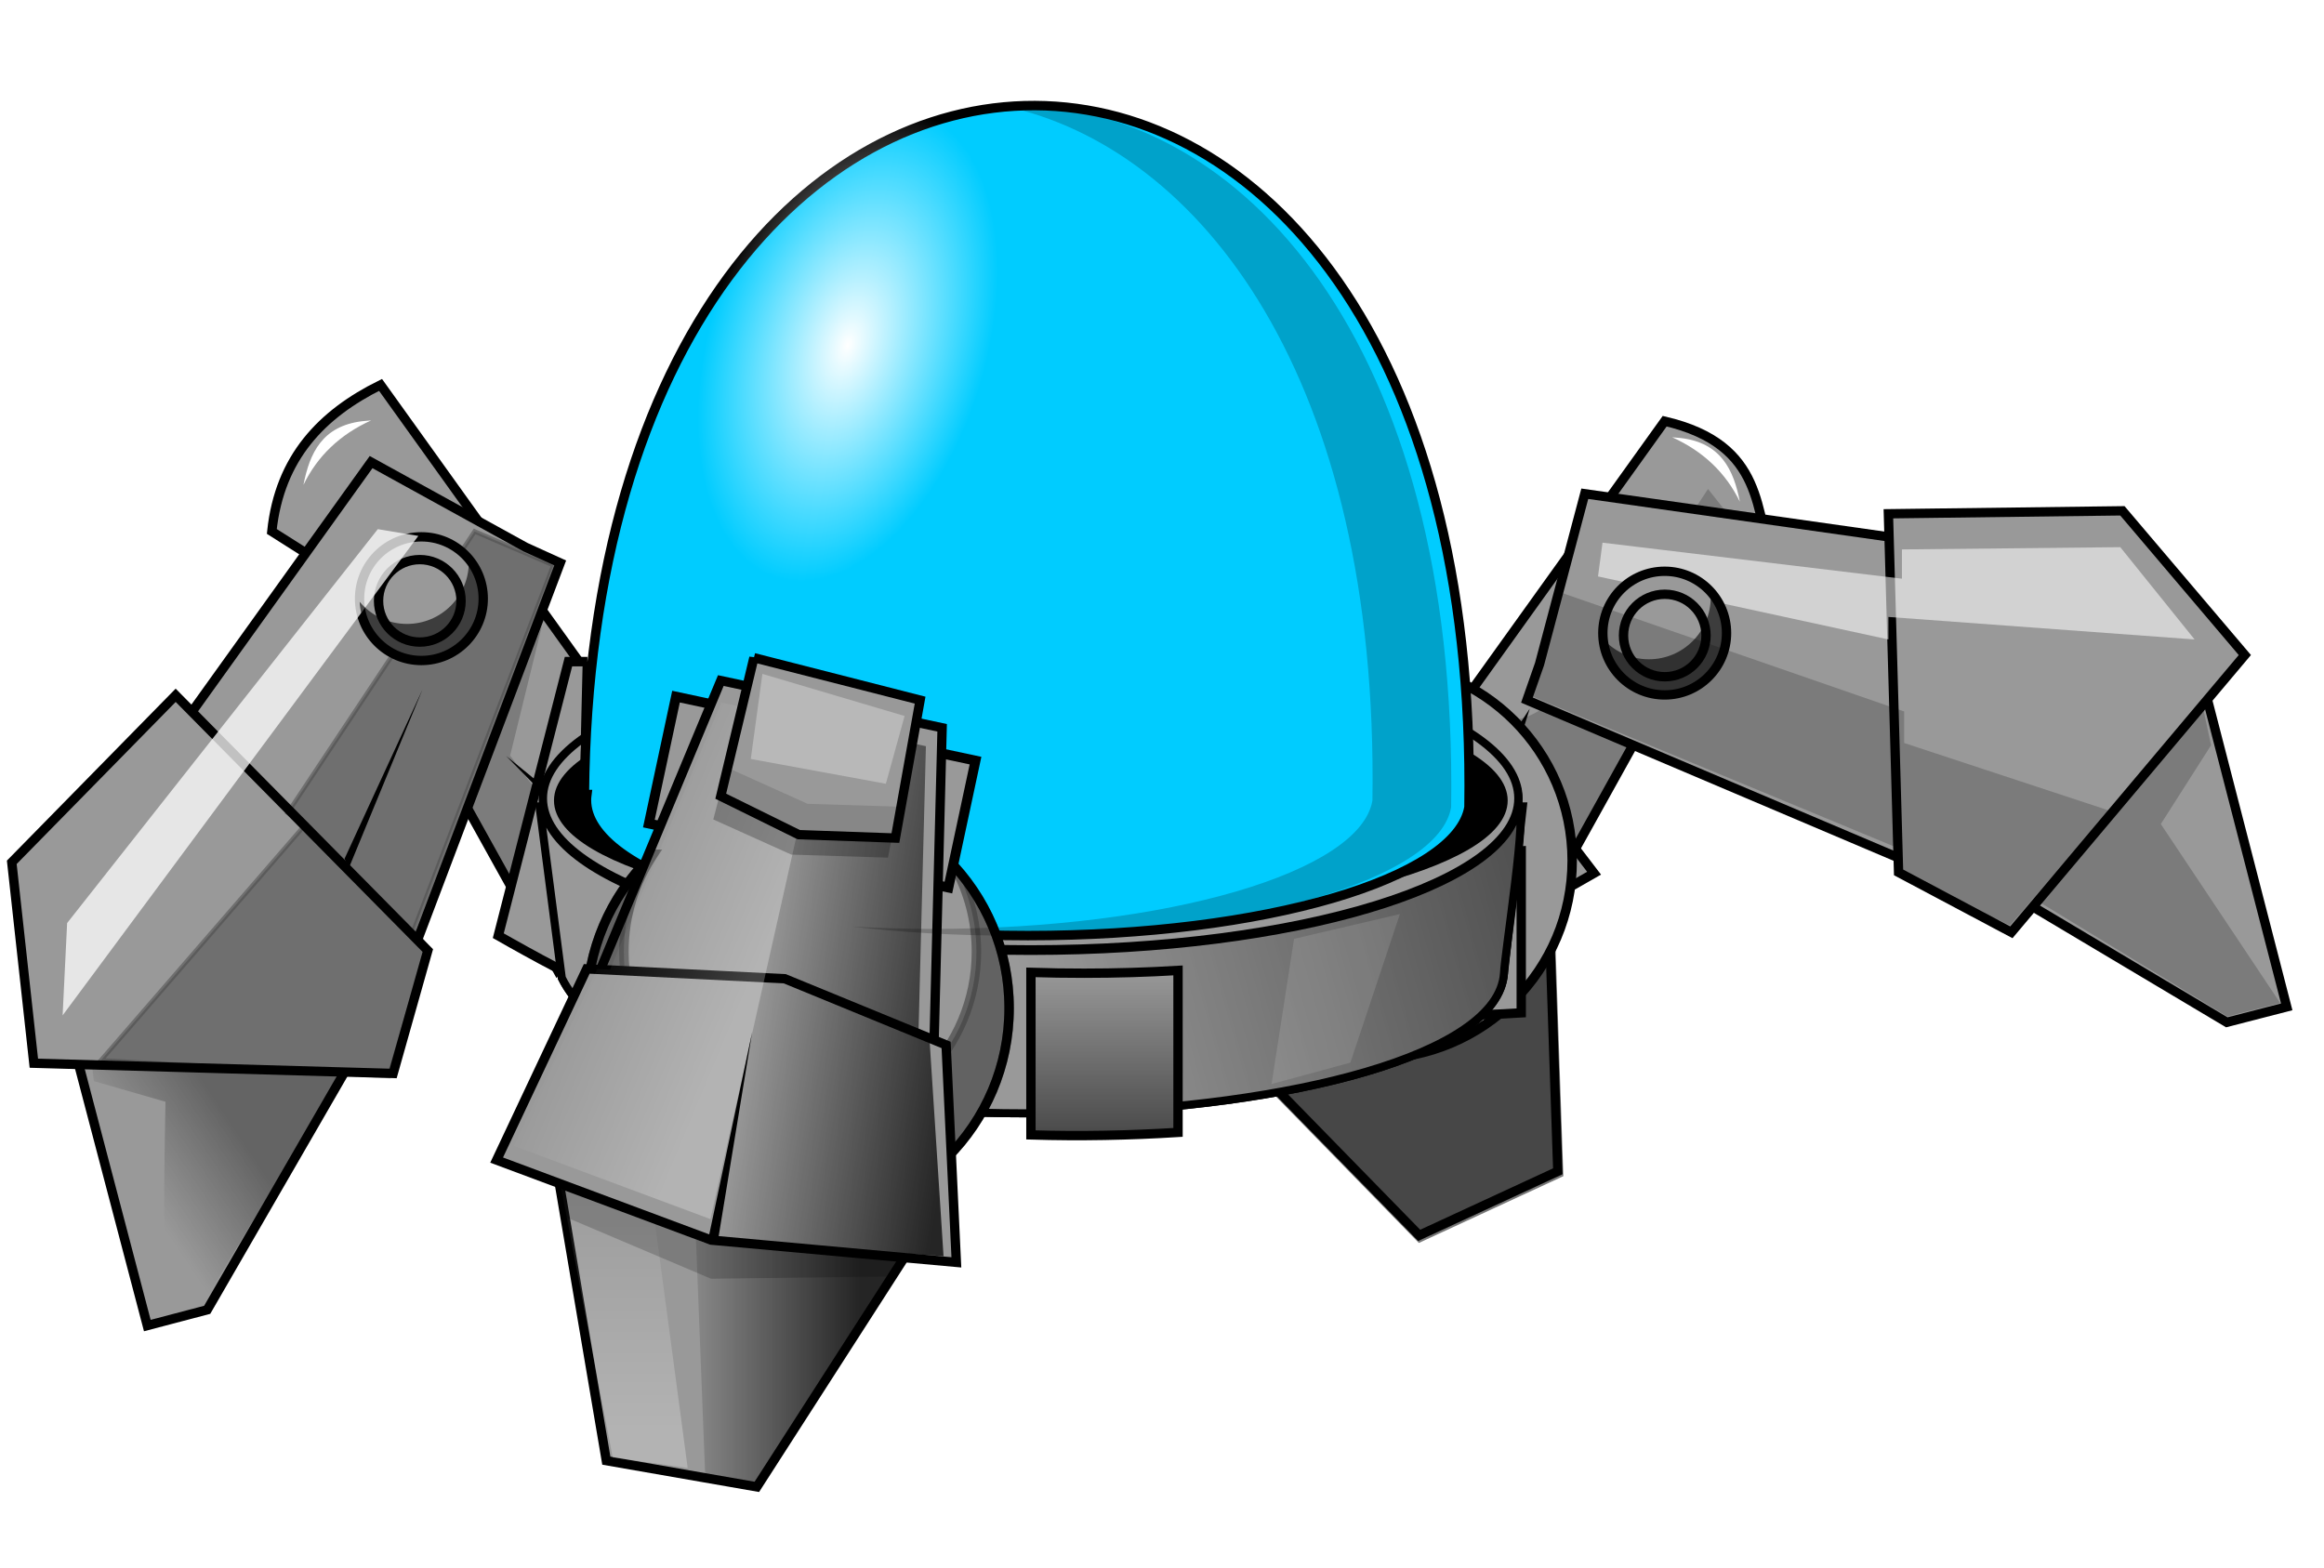 <?xml version="1.0" encoding="UTF-8" standalone="no"?>
<!-- Created with Inkscape (http://www.inkscape.org/) -->

<svg
   xmlns:dc="http://purl.org/dc/elements/1.1/"
   xmlns:cc="http://creativecommons.org/ns#"
   xmlns:rdf="http://www.w3.org/1999/02/22-rdf-syntax-ns#"
   xmlns:svg="http://www.w3.org/2000/svg"
   xmlns="http://www.w3.org/2000/svg"
   xmlns:xlink="http://www.w3.org/1999/xlink"
   xmlns:sodipodi="http://sodipodi.sourceforge.net/DTD/sodipodi-0.dtd"
   xmlns:inkscape="http://www.inkscape.org/namespaces/inkscape"
   width="521.391"
   height="351.867"
   id="svg3071"
   version="1.1"
   inkscape:version="0.48.3.1 r9886"
   sodipodi:docname="robot_2.svg">
  <defs
     id="defs3073">
    <linearGradient
       inkscape:collect="always"
       id="linearGradient4848">
      <stop
         style="stop-color:#000000;stop-opacity:1;"
         offset="0"
         id="stop4850" />
      <stop
         style="stop-color:#000000;stop-opacity:0;"
         offset="1"
         id="stop4852" />
    </linearGradient>
    <linearGradient
       inkscape:collect="always"
       id="linearGradient4696">
      <stop
         style="stop-color:#000000;stop-opacity:1;"
         offset="0"
         id="stop4698" />
      <stop
         style="stop-color:#000000;stop-opacity:0;"
         offset="1"
         id="stop4700" />
    </linearGradient>
    <linearGradient
       inkscape:collect="always"
       id="linearGradient4602">
      <stop
         style="stop-color:#000000;stop-opacity:1;"
         offset="0"
         id="stop4604" />
      <stop
         style="stop-color:#000000;stop-opacity:0;"
         offset="1"
         id="stop4606" />
    </linearGradient>
    <linearGradient
       inkscape:collect="always"
       id="linearGradient4541">
      <stop
         style="stop-color:#ffffff;stop-opacity:1;"
         offset="0"
         id="stop4543" />
      <stop
         style="stop-color:#ffffff;stop-opacity:0;"
         offset="1"
         id="stop4545" />
    </linearGradient>
    <linearGradient
       inkscape:collect="always"
       id="linearGradient4041">
      <stop
         style="stop-color:#000000;stop-opacity:1;"
         offset="0"
         id="stop4043" />
      <stop
         style="stop-color:#000000;stop-opacity:0;"
         offset="1"
         id="stop4045" />
    </linearGradient>
    <linearGradient
       inkscape:collect="always"
       id="linearGradient4033">
      <stop
         style="stop-color:#ffffff;stop-opacity:1;"
         offset="0"
         id="stop4035" />
      <stop
         style="stop-color:#ffffff;stop-opacity:0;"
         offset="1"
         id="stop4037" />
    </linearGradient>
    <inkscape:perspective
       sodipodi:type="inkscape:persp3d"
       inkscape:vp_x="0 : 526.18109 : 1"
       inkscape:vp_y="0 : 1000 : 0"
       inkscape:vp_z="744.09448 : 526.18109 : 1"
       inkscape:persp3d-origin="372.04724 : 350.78739 : 1"
       id="perspective3079" />
    <inkscape:perspective
       id="perspective3029"
       inkscape:persp3d-origin="0.5 : 0.33333333 : 1"
       inkscape:vp_z="1 : 0.5 : 1"
       inkscape:vp_y="0 : 1000 : 0"
       inkscape:vp_x="0 : 0.5 : 1"
       sodipodi:type="inkscape:persp3d" />
    <inkscape:perspective
       id="perspective3987"
       inkscape:persp3d-origin="0.5 : 0.33333333 : 1"
       inkscape:vp_z="1 : 0.5 : 1"
       inkscape:vp_y="0 : 1000 : 0"
       inkscape:vp_x="0 : 0.5 : 1"
       sodipodi:type="inkscape:persp3d" />
    <inkscape:perspective
       id="perspective4009"
       inkscape:persp3d-origin="0.5 : 0.33333333 : 1"
       inkscape:vp_z="1 : 0.5 : 1"
       inkscape:vp_y="0 : 1000 : 0"
       inkscape:vp_x="0 : 0.5 : 1"
       sodipodi:type="inkscape:persp3d" />
    <linearGradient
       inkscape:collect="always"
       xlink:href="#linearGradient4033"
       id="linearGradient4039"
       x1="298.054"
       y1="517.874"
       x2="263.9"
       y2="503.589"
       gradientUnits="userSpaceOnUse" />
    <linearGradient
       inkscape:collect="always"
       xlink:href="#linearGradient4041"
       id="linearGradient4047"
       x1="345.839"
       y1="522.669"
       x2="298.191"
       y2="515.169"
       gradientUnits="userSpaceOnUse" />
    <filter
       inkscape:collect="always"
       id="filter4069"
       x="-0.133"
       width="1.266"
       y="-0.079"
       height="1.158"
       color-interpolation-filters="sRGB">
      <feGaussianBlur
         inkscape:collect="always"
         stdDeviation="3.821"
         id="feGaussianBlur4071" />
    </filter>
    <filter
       inkscape:collect="always"
       id="filter4073"
       x="-0.356"
       width="1.711"
       y="-0.157"
       height="1.315"
       color-interpolation-filters="sRGB">
      <feGaussianBlur
         inkscape:collect="always"
         stdDeviation="7.598"
         id="feGaussianBlur4075" />
    </filter>
    <filter
       inkscape:collect="always"
       id="filter4087"
       x="-0.032"
       width="1.063"
       y="-0.114"
       height="1.227"
       color-interpolation-filters="sRGB">
      <feGaussianBlur
         inkscape:collect="always"
         stdDeviation="1.028"
         id="feGaussianBlur4089" />
    </filter>
    <inkscape:perspective
       id="perspective4099"
       inkscape:persp3d-origin="0.5 : 0.33333333 : 1"
       inkscape:vp_z="1 : 0.5 : 1"
       inkscape:vp_y="0 : 1000 : 0"
       inkscape:vp_x="0 : 0.5 : 1"
       sodipodi:type="inkscape:persp3d" />
    <inkscape:perspective
       id="perspective4126"
       inkscape:persp3d-origin="0.5 : 0.33333333 : 1"
       inkscape:vp_z="1 : 0.5 : 1"
       inkscape:vp_y="0 : 1000 : 0"
       inkscape:vp_x="0 : 0.5 : 1"
       sodipodi:type="inkscape:persp3d" />
    <linearGradient
       inkscape:collect="always"
       xlink:href="#linearGradient4041-0"
       id="linearGradient4047-6"
       x1="320.585"
       y1="601.794"
       x2="277.483"
       y2="601.794"
       gradientUnits="userSpaceOnUse" />
    <linearGradient
       inkscape:collect="always"
       id="linearGradient4041-0">
      <stop
         style="stop-color:#000000;stop-opacity:1;"
         offset="0"
         id="stop4043-6" />
      <stop
         style="stop-color:#000000;stop-opacity:0;"
         offset="1"
         id="stop4045-2" />
    </linearGradient>
    <filter
       color-interpolation-filters="sRGB"
       inkscape:collect="always"
       id="filter4073-6"
       x="-0.356"
       width="1.711"
       y="-0.157"
       height="1.315">
      <feGaussianBlur
         inkscape:collect="always"
         stdDeviation="7.598"
         id="feGaussianBlur4075-1" />
    </filter>
    <linearGradient
       gradientTransform="translate(-266.934,-446.493)"
       y2="515.169"
       x2="298.191"
       y1="522.669"
       x1="345.839"
       gradientUnits="userSpaceOnUse"
       id="linearGradient4137"
       xlink:href="#linearGradient4041-0"
       inkscape:collect="always" />
    <inkscape:perspective
       id="perspective4169"
       inkscape:persp3d-origin="0.5 : 0.33333333 : 1"
       inkscape:vp_z="1 : 0.5 : 1"
       inkscape:vp_y="0 : 1000 : 0"
       inkscape:vp_x="0 : 0.5 : 1"
       sodipodi:type="inkscape:persp3d" />
    <linearGradient
       inkscape:collect="always"
       xlink:href="#linearGradient4033-9"
       id="linearGradient4039-7"
       x1="267.553"
       y1="622.425"
       x2="267.553"
       y2="562.178"
       gradientUnits="userSpaceOnUse" />
    <linearGradient
       inkscape:collect="always"
       id="linearGradient4033-9">
      <stop
         style="stop-color:#ffffff;stop-opacity:1;"
         offset="0"
         id="stop4035-2" />
      <stop
         style="stop-color:#ffffff;stop-opacity:0;"
         offset="1"
         id="stop4037-0" />
    </linearGradient>
    <linearGradient
       gradientTransform="translate(-233.999,-450.749)"
       y2="503.589"
       x2="263.9"
       y1="517.874"
       x1="298.054"
       gradientUnits="userSpaceOnUse"
       id="linearGradient4180"
       xlink:href="#linearGradient4033-9"
       inkscape:collect="always" />
    <filter
       inkscape:collect="always"
       id="filter4204"
       x="-0.358"
       width="1.716"
       y="-0.147"
       height="1.294"
       color-interpolation-filters="sRGB">
      <feGaussianBlur
         inkscape:collect="always"
         stdDeviation="4.57"
         id="feGaussianBlur4206" />
    </filter>
    <inkscape:perspective
       id="perspective4216"
       inkscape:persp3d-origin="0.5 : 0.33333333 : 1"
       inkscape:vp_z="1 : 0.5 : 1"
       inkscape:vp_y="0 : 1000 : 0"
       inkscape:vp_x="0 : 0.5 : 1"
       sodipodi:type="inkscape:persp3d" />
    <inkscape:perspective
       id="perspective4216-9"
       inkscape:persp3d-origin="0.5 : 0.33333333 : 1"
       inkscape:vp_z="1 : 0.5 : 1"
       inkscape:vp_y="0 : 1000 : 0"
       inkscape:vp_x="0 : 0.5 : 1"
       sodipodi:type="inkscape:persp3d" />
    <filter
       inkscape:collect="always"
       id="filter4248"
       x="-0.124"
       width="1.247"
       y="-0.124"
       height="1.248"
       color-interpolation-filters="sRGB">
      <feGaussianBlur
         inkscape:collect="always"
         stdDeviation="2.094"
         id="feGaussianBlur4250" />
    </filter>
    <inkscape:perspective
       id="perspective4260"
       inkscape:persp3d-origin="0.5 : 0.33333333 : 1"
       inkscape:vp_z="1 : 0.5 : 1"
       inkscape:vp_y="0 : 1000 : 0"
       inkscape:vp_x="0 : 0.5 : 1"
       sodipodi:type="inkscape:persp3d" />
    <filter
       inkscape:collect="always"
       id="filter4296"
       x="-0.119"
       width="1.238"
       y="-0.119"
       height="1.239"
       color-interpolation-filters="sRGB">
      <feGaussianBlur
         inkscape:collect="always"
         stdDeviation="2.013"
         id="feGaussianBlur4298" />
    </filter>
    <filter
       inkscape:collect="always"
       id="filter4314"
       x="-0.28"
       width="1.56"
       y="-0.353"
       height="1.707"
       color-interpolation-filters="sRGB">
      <feGaussianBlur
         inkscape:collect="always"
         stdDeviation="3.682"
         id="feGaussianBlur4316" />
    </filter>
    <inkscape:perspective
       id="perspective4347"
       inkscape:persp3d-origin="0.5 : 0.33333333 : 1"
       inkscape:vp_z="1 : 0.5 : 1"
       inkscape:vp_y="0 : 1000 : 0"
       inkscape:vp_x="0 : 0.5 : 1"
       sodipodi:type="inkscape:persp3d" />
    <inkscape:perspective
       id="perspective4380"
       inkscape:persp3d-origin="0.5 : 0.33333333 : 1"
       inkscape:vp_z="1 : 0.5 : 1"
       inkscape:vp_y="0 : 1000 : 0"
       inkscape:vp_x="0 : 0.5 : 1"
       sodipodi:type="inkscape:persp3d" />
    <inkscape:perspective
       id="perspective4380-6"
       inkscape:persp3d-origin="0.5 : 0.33333333 : 1"
       inkscape:vp_z="1 : 0.5 : 1"
       inkscape:vp_y="0 : 1000 : 0"
       inkscape:vp_x="0 : 0.5 : 1"
       sodipodi:type="inkscape:persp3d" />
    <filter
       inkscape:collect="always"
       id="filter4449"
       x="-0.101"
       width="1.201"
       y="-0.073"
       height="1.145"
       color-interpolation-filters="sRGB">
      <feGaussianBlur
         inkscape:collect="always"
         stdDeviation="5.633"
         id="feGaussianBlur4451" />
    </filter>
    <inkscape:perspective
       id="perspective4461"
       inkscape:persp3d-origin="0.5 : 0.33333333 : 1"
       inkscape:vp_z="1 : 0.5 : 1"
       inkscape:vp_y="0 : 1000 : 0"
       inkscape:vp_x="0 : 0.5 : 1"
       sodipodi:type="inkscape:persp3d" />
    <inkscape:perspective
       id="perspective4497"
       inkscape:persp3d-origin="0.5 : 0.33333333 : 1"
       inkscape:vp_z="1 : 0.5 : 1"
       inkscape:vp_y="0 : 1000 : 0"
       inkscape:vp_x="0 : 0.5 : 1"
       sodipodi:type="inkscape:persp3d" />
    <filter
       inkscape:collect="always"
       id="filter4515"
       x="-0.084"
       width="1.169"
       y="-0.253"
       height="1.506"
       color-interpolation-filters="sRGB">
      <feGaussianBlur
         inkscape:collect="always"
         stdDeviation="8.742"
         id="feGaussianBlur4517" />
    </filter>
    <radialGradient
       inkscape:collect="always"
       xlink:href="#linearGradient4541"
       id="radialGradient4547"
       cx="329.815"
       cy="413.198"
       fx="329.815"
       fy="413.198"
       r="25.759"
       gradientTransform="matrix(1,0,0,1.618,0,-255.37)"
       gradientUnits="userSpaceOnUse" />
    <filter
       inkscape:collect="always"
       id="filter4553"
       x="-0.33"
       width="1.66"
       y="-0.232"
       height="1.465"
       color-interpolation-filters="sRGB">
      <feGaussianBlur
         inkscape:collect="always"
         stdDeviation="7.76"
         id="feGaussianBlur4555" />
    </filter>
    <inkscape:perspective
       id="perspective4567"
       inkscape:persp3d-origin="0.5 : 0.33333333 : 1"
       inkscape:vp_z="1 : 0.5 : 1"
       inkscape:vp_y="0 : 1000 : 0"
       inkscape:vp_x="0 : 0.5 : 1"
       sodipodi:type="inkscape:persp3d" />
    <linearGradient
       inkscape:collect="always"
       id="linearGradient4041-0-5">
      <stop
         style="stop-color:#000000;stop-opacity:1;"
         offset="0"
         id="stop4043-6-0" />
      <stop
         style="stop-color:#000000;stop-opacity:0;"
         offset="1"
         id="stop4045-2-3" />
    </linearGradient>
    <linearGradient
       gradientTransform="translate(-265.283,-549.439)"
       y2="601.794"
       x2="277.483"
       y1="601.794"
       x1="320.585"
       gradientUnits="userSpaceOnUse"
       id="linearGradient4578"
       xlink:href="#linearGradient4041-0-5"
       inkscape:collect="always" />
    <linearGradient
       inkscape:collect="always"
       xlink:href="#linearGradient4602"
       id="linearGradient4608"
       x1="188.55"
       y1="569.688"
       x2="167.164"
       y2="583.973"
       gradientUnits="userSpaceOnUse"
       gradientTransform="translate(0.357,-1.786)" />
    <filter
       inkscape:collect="always"
       id="filter4610"
       x="-0.18"
       width="1.359"
       y="-0.177"
       height="1.355"
       color-interpolation-filters="sRGB">
      <feGaussianBlur
         inkscape:collect="always"
         stdDeviation="4.304"
         id="feGaussianBlur4612" />
    </filter>
    <filter
       inkscape:collect="always"
       id="filter4624"
       x="-0.169"
       width="1.339"
       y="-0.141"
       height="1.281"
       color-interpolation-filters="sRGB">
      <feGaussianBlur
         inkscape:collect="always"
         stdDeviation="7.166"
         id="feGaussianBlur4626" />
    </filter>
    <filter
       inkscape:collect="always"
       id="filter4634"
       x="-0.176"
       width="1.352"
       y="-0.129"
       height="1.258"
       color-interpolation-filters="sRGB">
      <feGaussianBlur
         inkscape:collect="always"
         stdDeviation="5.854"
         id="feGaussianBlur4636" />
    </filter>
    <filter
       inkscape:collect="always"
       id="filter4644"
       x="-0.176"
       width="1.353"
       y="-0.136"
       height="1.273"
       color-interpolation-filters="sRGB">
      <feGaussianBlur
         inkscape:collect="always"
         stdDeviation="4.1"
         id="feGaussianBlur4646" />
    </filter>
    <filter
       inkscape:collect="always"
       id="filter4670"
       x="-0.081"
       width="1.161"
       y="-0.322"
       height="1.645"
       color-interpolation-filters="sRGB">
      <feGaussianBlur
         inkscape:collect="always"
         stdDeviation="16.308"
         id="feGaussianBlur4672" />
    </filter>
    <inkscape:perspective
       id="perspective4682"
       inkscape:persp3d-origin="0.5 : 0.33333333 : 1"
       inkscape:vp_z="1 : 0.5 : 1"
       inkscape:vp_y="0 : 1000 : 0"
       inkscape:vp_x="0 : 0.5 : 1"
       sodipodi:type="inkscape:persp3d" />
    <linearGradient
       inkscape:collect="always"
       xlink:href="#linearGradient4696"
       id="linearGradient4702"
       x1="469.934"
       y1="497.637"
       x2="358.973"
       y2="528.351"
       gradientUnits="userSpaceOnUse" />
    <filter
       inkscape:collect="always"
       id="filter4704"
       color-interpolation-filters="sRGB">
      <feGaussianBlur
         inkscape:collect="always"
         stdDeviation="2.794"
         id="feGaussianBlur4706" />
    </filter>
    <inkscape:perspective
       id="perspective4718"
       inkscape:persp3d-origin="0.5 : 0.33333333 : 1"
       inkscape:vp_z="1 : 0.5 : 1"
       inkscape:vp_y="0 : 1000 : 0"
       inkscape:vp_x="0 : 0.5 : 1"
       sodipodi:type="inkscape:persp3d" />
    <linearGradient
       inkscape:collect="always"
       id="linearGradient4041-0-0">
      <stop
         style="stop-color:#000000;stop-opacity:1;"
         offset="0"
         id="stop4043-6-6" />
      <stop
         style="stop-color:#000000;stop-opacity:0;"
         offset="1"
         id="stop4045-2-1" />
    </linearGradient>
    <linearGradient
       gradientTransform="translate(-265.283,-549.439)"
       y2="601.794"
       x2="277.483"
       y1="601.794"
       x1="320.585"
       gradientUnits="userSpaceOnUse"
       id="linearGradient4729"
       xlink:href="#linearGradient4041-0-0"
       inkscape:collect="always" />
    <filter
       inkscape:collect="always"
       id="filter4769"
       x="-0.319"
       width="1.637"
       y="-0.097"
       height="1.194"
       color-interpolation-filters="sRGB">
      <feGaussianBlur
         inkscape:collect="always"
         stdDeviation="2.252"
         id="feGaussianBlur4771" />
    </filter>
    <filter
       inkscape:collect="always"
       id="filter4777"
       x="-0.107"
       width="1.213"
       y="-0.657"
       height="2.314"
       color-interpolation-filters="sRGB">
      <feGaussianBlur
         inkscape:collect="always"
         stdDeviation="5.946"
         id="feGaussianBlur4779" />
    </filter>
    <inkscape:perspective
       id="perspective4791"
       inkscape:persp3d-origin="0.5 : 0.33333333 : 1"
       inkscape:vp_z="1 : 0.5 : 1"
       inkscape:vp_y="0 : 1000 : 0"
       inkscape:vp_x="0 : 0.5 : 1"
       sodipodi:type="inkscape:persp3d" />
    <filter
       color-interpolation-filters="sRGB"
       inkscape:collect="always"
       id="filter4644-7"
       x="-0.176"
       width="1.353"
       y="-0.136"
       height="1.273">
      <feGaussianBlur
         inkscape:collect="always"
         stdDeviation="4.1"
         id="feGaussianBlur4646-6" />
    </filter>
    <inkscape:perspective
       id="perspective4791-6"
       inkscape:persp3d-origin="0.5 : 0.33333333 : 1"
       inkscape:vp_z="1 : 0.5 : 1"
       inkscape:vp_y="0 : 1000 : 0"
       inkscape:vp_x="0 : 0.5 : 1"
       sodipodi:type="inkscape:persp3d" />
    <filter
       color-interpolation-filters="sRGB"
       inkscape:collect="always"
       id="filter4644-9"
       x="-0.176"
       width="1.353"
       y="-0.136"
       height="1.273">
      <feGaussianBlur
         inkscape:collect="always"
         stdDeviation="4.1"
         id="feGaussianBlur4646-3" />
    </filter>
    <inkscape:perspective
       id="perspective4834"
       inkscape:persp3d-origin="0.5 : 0.33333333 : 1"
       inkscape:vp_z="1 : 0.5 : 1"
       inkscape:vp_y="0 : 1000 : 0"
       inkscape:vp_x="0 : 0.5 : 1"
       sodipodi:type="inkscape:persp3d" />
    <linearGradient
       inkscape:collect="always"
       xlink:href="#linearGradient4848"
       id="linearGradient4854"
       x1="375.666"
       y1="564.633"
       x2="375.666"
       y2="520.031"
       gradientUnits="userSpaceOnUse" />
    <filter
       inkscape:collect="always"
       id="filter4868"
       x="-0.232"
       width="1.463"
       y="-0.206"
       height="1.412"
       color-interpolation-filters="sRGB">
      <feGaussianBlur
         inkscape:collect="always"
         stdDeviation="3.185"
         id="feGaussianBlur4870" />
    </filter>
    <inkscape:perspective
       id="perspective4880"
       inkscape:persp3d-origin="0.5 : 0.33333333 : 1"
       inkscape:vp_z="1 : 0.5 : 1"
       inkscape:vp_y="0 : 1000 : 0"
       inkscape:vp_x="0 : 0.5 : 1"
       sodipodi:type="inkscape:persp3d" />
    <inkscape:perspective
       id="perspective4902"
       inkscape:persp3d-origin="0.5 : 0.33333333 : 1"
       inkscape:vp_z="1 : 0.5 : 1"
       inkscape:vp_y="0 : 1000 : 0"
       inkscape:vp_x="0 : 0.5 : 1"
       sodipodi:type="inkscape:persp3d" />
    <filter
       inkscape:collect="always"
       id="filter4929"
       color-interpolation-filters="sRGB">
      <feGaussianBlur
         inkscape:collect="always"
         stdDeviation="2.372"
         id="feGaussianBlur4931" />
    </filter>
    <inkscape:perspective
       id="perspective4941"
       inkscape:persp3d-origin="0.5 : 0.33333333 : 1"
       inkscape:vp_z="1 : 0.5 : 1"
       inkscape:vp_y="0 : 1000 : 0"
       inkscape:vp_x="0 : 0.5 : 1"
       sodipodi:type="inkscape:persp3d" />
    <filter
       inkscape:collect="always"
       id="filter4983"
       x="-0.392"
       width="1.784"
       y="-0.296"
       height="1.592"
       color-interpolation-filters="sRGB">
      <feGaussianBlur
         inkscape:collect="always"
         stdDeviation="4.701"
         id="feGaussianBlur4985" />
    </filter>
    <inkscape:perspective
       id="perspective4995"
       inkscape:persp3d-origin="0.5 : 0.33333333 : 1"
       inkscape:vp_z="1 : 0.5 : 1"
       inkscape:vp_y="0 : 1000 : 0"
       inkscape:vp_x="0 : 0.5 : 1"
       sodipodi:type="inkscape:persp3d" />
    <inkscape:perspective
       id="perspective4995-4"
       inkscape:persp3d-origin="0.5 : 0.33333333 : 1"
       inkscape:vp_z="1 : 0.5 : 1"
       inkscape:vp_y="0 : 1000 : 0"
       inkscape:vp_x="0 : 0.5 : 1"
       sodipodi:type="inkscape:persp3d" />
    <filter
       inkscape:collect="always"
       id="filter5027"
       x="-0.167"
       width="1.334"
       y="-0.203"
       height="1.406"
       color-interpolation-filters="sRGB">
      <feGaussianBlur
         inkscape:collect="always"
         stdDeviation="1.931"
         id="feGaussianBlur5029" />
    </filter>
    <inkscape:perspective
       id="perspective5039"
       inkscape:persp3d-origin="0.5 : 0.33333333 : 1"
       inkscape:vp_z="1 : 0.5 : 1"
       inkscape:vp_y="0 : 1000 : 0"
       inkscape:vp_x="0 : 0.5 : 1"
       sodipodi:type="inkscape:persp3d" />
    <filter
       color-interpolation-filters="sRGB"
       inkscape:collect="always"
       id="filter5027-3"
       x="-0.167"
       width="1.334"
       y="-0.203"
       height="1.406">
      <feGaussianBlur
         inkscape:collect="always"
         stdDeviation="1.931"
         id="feGaussianBlur5029-0" />
    </filter>
    <filter
       inkscape:collect="always"
       id="filter5077"
       x="-0.271"
       width="1.542"
       y="-0.285"
       height="1.569"
       color-interpolation-filters="sRGB">
      <feGaussianBlur
         inkscape:collect="always"
         stdDeviation="1.715"
         id="feGaussianBlur5079" />
    </filter>
    <inkscape:perspective
       id="perspective5089"
       inkscape:persp3d-origin="0.5 : 0.33333333 : 1"
       inkscape:vp_z="1 : 0.5 : 1"
       inkscape:vp_y="0 : 1000 : 0"
       inkscape:vp_x="0 : 0.5 : 1"
       sodipodi:type="inkscape:persp3d" />
    <filter
       color-interpolation-filters="sRGB"
       inkscape:collect="always"
       id="filter5077-8"
       x="-0.271"
       width="1.542"
       y="-0.285"
       height="1.569">
      <feGaussianBlur
         inkscape:collect="always"
         stdDeviation="1.715"
         id="feGaussianBlur5079-6" />
    </filter>
    <linearGradient
       inkscape:collect="always"
       xlink:href="#linearGradient4602"
       id="linearGradient5175"
       gradientUnits="userSpaceOnUse"
       gradientTransform="translate(0.357,-1.786)"
       x1="188.55"
       y1="569.688"
       x2="167.164"
       y2="583.973" />
    <linearGradient
       inkscape:collect="always"
       xlink:href="#linearGradient4696"
       id="linearGradient5177"
       gradientUnits="userSpaceOnUse"
       x1="469.934"
       y1="497.637"
       x2="358.973"
       y2="528.351" />
    <linearGradient
       inkscape:collect="always"
       xlink:href="#linearGradient4041-0"
       id="linearGradient5179"
       gradientUnits="userSpaceOnUse"
       x1="320.585"
       y1="601.794"
       x2="277.483"
       y2="601.794" />
    <linearGradient
       inkscape:collect="always"
       xlink:href="#linearGradient4033-9"
       id="linearGradient5181"
       gradientUnits="userSpaceOnUse"
       x1="267.553"
       y1="622.425"
       x2="267.553"
       y2="562.178" />
    <linearGradient
       inkscape:collect="always"
       xlink:href="#linearGradient4041"
       id="linearGradient5183"
       gradientUnits="userSpaceOnUse"
       x1="345.839"
       y1="522.669"
       x2="298.191"
       y2="515.169" />
    <linearGradient
       inkscape:collect="always"
       xlink:href="#linearGradient4033"
       id="linearGradient5185"
       gradientUnits="userSpaceOnUse"
       x1="298.054"
       y1="517.874"
       x2="263.9"
       y2="503.589" />
    <radialGradient
       inkscape:collect="always"
       xlink:href="#linearGradient4541"
       id="radialGradient5187"
       gradientUnits="userSpaceOnUse"
       gradientTransform="matrix(1,0,0,1.618,0,-255.37)"
       cx="329.815"
       cy="413.198"
       fx="329.815"
       fy="413.198"
       r="25.759" />
    <linearGradient
       inkscape:collect="always"
       xlink:href="#linearGradient4848"
       id="linearGradient5189"
       gradientUnits="userSpaceOnUse"
       x1="375.666"
       y1="564.633"
       x2="375.666"
       y2="520.031" />
  </defs>
  <sodipodi:namedview
     id="base"
     pagecolor="#ffffff"
     bordercolor="#666666"
     borderopacity="1.0"
     inkscape:pageopacity="0.0"
     inkscape:pageshadow="2"
     inkscape:zoom="0.35"
     inkscape:cx="408.68144"
     inkscape:cy="-293.13335"
     inkscape:document-units="px"
     inkscape:current-layer="g5109"
     showgrid="false"
     inkscape:window-width="1264"
     inkscape:window-height="715"
     inkscape:window-x="0"
     inkscape:window-y="48"
     inkscape:window-maximized="1"
     fit-margin-top="0"
     fit-margin-left="0"
     fit-margin-right="0"
     fit-margin-bottom="0" />
  <g
     inkscape:label="Capa 1"
     inkscape:groupmode="layer"
     id="layer1"
     transform="translate(-127.876,-302.281)">
    <g
       id="g5109">
      <g
         id="g8683-8"
         transform="matrix(0.822,-0.569,0.569,0.822,-543.975,-694.322)"
         style="fill:#999999">
        <path
           style="color:#000000;fill:#999999;fill-opacity:1;fill-rule:nonzero;stroke:#000000;stroke-width:2.095;stroke-linecap:butt;stroke-linejoin:miter;stroke-miterlimit:4;stroke-opacity:1;stroke-dasharray:none;stroke-dashoffset:0;marker:none;visibility:visible;display:inline;overflow:visible;enable-background:accumulate"
           d="m 161.896,1556.801 -38.888,60.487 -33.77,-5.883 -12.386,-73.042 z"
           id="path8665-8"
           inkscape:connector-curvature="0"
           sodipodi:nodetypes="ccccc" />
        <path
           style="color:#000000;fill:#999999;fill-opacity:1;fill-rule:nonzero;stroke:#000000;stroke-width:2.095;stroke-linecap:butt;stroke-linejoin:miter;stroke-miterlimit:4;stroke-opacity:1;stroke-dasharray:none;stroke-dashoffset:0;marker:none;visibility:visible;display:inline;overflow:visible;enable-background:accumulate"
           d="m 164.577,1451.914 -2.657,98.594 -83.692,-16.451 36.698,-97.69 z"
           id="path8641-8"
           inkscape:connector-curvature="0"
           sodipodi:nodetypes="ccccc" />
        <path
           style="color:#000000;fill:#999999;fill-opacity:1;fill-rule:nonzero;stroke:#000000;stroke-width:2.095;stroke-linecap:butt;stroke-linejoin:miter;stroke-miterlimit:4;stroke-opacity:1;stroke-dasharray:none;stroke-dashoffset:0;marker:none;visibility:visible;display:inline;overflow:visible;enable-background:accumulate"
           d="m 122.35,1431.234 -7.44,31.079 21.426,8.628 18.472,2.191 4.83,-32.377 z"
           id="path8643-6"
           inkscape:connector-curvature="0"
           sodipodi:nodetypes="cccccc" />
        <path
           style="color:#000000;fill:#999999;fill-opacity:1;fill-rule:nonzero;stroke:#000000;stroke-width:2.095;stroke-linecap:butt;stroke-linejoin:miter;stroke-miterlimit:4;stroke-opacity:1;stroke-dasharray:none;stroke-dashoffset:0;marker:none;visibility:visible;display:inline;overflow:visible;enable-background:accumulate"
           d="m 167.774,1566.909 -2.304,-48.78 -36.211,-14.864 -44.418,-2.208 -20.213,42.902 53.8,18.663 z"
           id="path8657-8"
           inkscape:connector-curvature="0"
           sodipodi:nodetypes="ccccccc" />
      </g>
      <path
         style="opacity:0.534;color:#000000;fill:#000000;fill-opacity:1;fill-rule:nonzero;stroke:#000000;stroke-width:2.095;stroke-linecap:butt;stroke-linejoin:miter;stroke-miterlimit:4;stroke-opacity:1;stroke-dasharray:none;stroke-dashoffset:0;marker:none;visibility:visible;display:inline;overflow:visible;enable-background:accumulate"
         d="m 475.102,493.669 2.446,71.868 -31.116,14.381 -51.751,-53.012 z"
         id="path8665-8-5"
         inkscape:connector-curvature="0"
         sodipodi:nodetypes="ccccc" />
      <path
         sodipodi:nodetypes="cccccc"
         inkscape:connector-curvature="0"
         id="path8755-6"
         d="m 511.248,438.859 14.496,-9.192 c -4.168,-12.368 -1.632,-27.56 -24.395,-32.88 l -67.175,93.692 27.577,37.477 49.497,-89.096 z"
         style="color:#000000;fill:#999999;fill-opacity:1;fill-rule:nonzero;stroke:#000000;stroke-width:2.095;stroke-linecap:butt;stroke-linejoin:miter;stroke-miterlimit:4;stroke-opacity:1;stroke-dasharray:none;stroke-dashoffset:0;marker:none;visibility:visible;display:inline;overflow:visible;enable-background:accumulate" />
      <path
         inkscape:connector-curvature="0"
         id="path8743-5"
         d="m 619.349,444.673 21.559,83.533 -13.453,3.466 -63.139,-37.623 z"
         style="color:#000000;fill:#999999;fill-opacity:1;fill-rule:nonzero;stroke:#000000;stroke-width:2.095;stroke-linecap:butt;stroke-linejoin:miter;stroke-miterlimit:4;stroke-opacity:1;stroke-dasharray:none;stroke-dashoffset:0;marker:none;visibility:visible;display:inline;overflow:visible;enable-background:accumulate" />
      <path
         sodipodi:nodetypes="ccccc"
         id="path4810"
         d="m 511.071,412.005 c -19.363,29.046 -39.677,66.804 -53.571,45.714 l 20.357,40 41.429,-75.357 -8.214,-10.357 z"
         style="opacity:0.445;color:#000000;fill:#000000;fill-opacity:1;fill-rule:nonzero;stroke:none;stroke-width:1px;marker:none;visibility:visible;display:inline;overflow:visible;filter:url(#filter4644-9);enable-background:accumulate"
         inkscape:connector-curvature="0" />
      <path
         transform="matrix(0.938,0,0,0.938,306.82,-912.9)"
         d="m 185.262,1501.375 c 0,26.165 -21.211,47.376 -47.376,47.376 -26.165,0 -47.376,-21.211 -47.376,-47.376 0,-26.165 21.211,-47.376 47.376,-47.376 26.165,0 47.376,21.211 47.376,47.376 z"
         sodipodi:ry="47.376156"
         sodipodi:rx="47.376156"
         sodipodi:cy="1501.375"
         sodipodi:cx="137.88582"
         id="path9174-4"
         style="color:#000000;fill:#999999;fill-opacity:1;fill-rule:nonzero;stroke:#000000;stroke-width:2.263;stroke-linecap:butt;stroke-linejoin:miter;stroke-miterlimit:4;stroke-opacity:1;stroke-dasharray:none;stroke-dashoffset:0;marker:none;visibility:visible;display:inline;overflow:visible;enable-background:accumulate"
         sodipodi:type="arc" />
      <path
         sodipodi:nodetypes="cccccc"
         inkscape:connector-curvature="0"
         id="path8719-2"
         d="m 573.439,503.099 -102.993,-43.731 2.822,-8.065 10.156,-38.234 124.923,17.739 z"
         style="color:#000000;fill:#999999;fill-opacity:1;fill-rule:nonzero;stroke:#000000;stroke-width:2.095;stroke-linecap:butt;stroke-linejoin:miter;stroke-miterlimit:4;stroke-opacity:1;stroke-dasharray:none;stroke-dashoffset:0;marker:none;visibility:visible;display:inline;overflow:visible;enable-background:accumulate" />
      <path
         sodipodi:nodetypes="ccccccc"
         id="path4638"
         d="m 623.929,469.505 -11.271,17.677 26.769,40.154 -11.869,3.03 -43.942,-26.769 37.881,-45.457 2.432,11.365 z"
         style="opacity:0.445;fill:#000000;stroke:none;filter:url(#filter4644)"
         inkscape:connector-curvature="0" />
      <path
         inkscape:connector-curvature="0"
         id="path8731-6"
         d="m 579.125,511.475 -25.304,-13.443 -2.282,-80.469 52.498,-0.662 27.469,32.362 z"
         style="color:#000000;fill:#999999;fill-opacity:1;fill-rule:nonzero;stroke:#000000;stroke-width:2.095;stroke-linecap:butt;stroke-linejoin:miter;stroke-miterlimit:4;stroke-opacity:1;stroke-dasharray:none;stroke-dashoffset:0;marker:none;visibility:visible;display:inline;overflow:visible;enable-background:accumulate"
         sodipodi:nodetypes="cccccc" />
      <path
         sodipodi:nodetypes="cccccc"
         inkscape:connector-curvature="0"
         id="path8755"
         d="m 203.352,430.718 -14.496,-9.192 c 1.745,-16.596 11.237,-26.356 24.395,-32.88 l 67.175,93.692 -27.577,37.477 -49.497,-89.096 z"
         style="color:#000000;fill:#999999;fill-opacity:1;fill-rule:nonzero;stroke:#000000;stroke-width:2.095;stroke-linecap:butt;stroke-linejoin:miter;stroke-miterlimit:4;stroke-opacity:1;stroke-dasharray:none;stroke-dashoffset:0;marker:none;visibility:visible;display:inline;overflow:visible;enable-background:accumulate" />
      <path
         inkscape:connector-curvature="0"
         id="path8743"
         d="m 139.006,516.278 21.92,83.439 13.435,-3.535 36.77,-63.64 z"
         style="color:#000000;fill:#999999;fill-opacity:1;fill-rule:nonzero;stroke:#000000;stroke-width:2.095;stroke-linecap:butt;stroke-linejoin:miter;stroke-miterlimit:4;stroke-opacity:1;stroke-dasharray:none;stroke-dashoffset:0;marker:none;visibility:visible;display:inline;overflow:visible;enable-background:accumulate" />
      <path
         sodipodi:nodetypes="cccccc"
         inkscape:connector-curvature="0"
         id="path8719"
         d="M 213.959,533.248 253.557,428.596 245.779,425.061 211.131,405.969 137.591,508.499 z"
         style="color:#000000;fill:#999999;fill-opacity:1;fill-rule:nonzero;stroke:#000000;stroke-width:2.095;stroke-linecap:butt;stroke-linejoin:miter;stroke-miterlimit:4;stroke-opacity:1;stroke-dasharray:none;stroke-dashoffset:0;marker:none;visibility:visible;display:inline;overflow:visible;enable-background:accumulate" />
      <path
         sodipodi:nodetypes="ccccccc"
         id="path4557"
         d="m 165.714,597.005 c -1.786,0.714 -0.714,-47.5 -0.714,-47.5 l -16.071,-4.643 -0.714,-6.071 58.214,1.429 -32.857,54.286 -7.857,2.5 z"
         style="opacity:0.588;color:#000000;fill:url(#linearGradient5175);fill-opacity:1;fill-rule:nonzero;stroke:none;stroke-width:1.937;marker:none;visibility:visible;display:inline;overflow:visible;filter:url(#filter4610);enable-background:accumulate"
         inkscape:connector-curvature="0" />
      <path
         inkscape:connector-curvature="0"
         id="path8731"
         d="m 216.08,543.148 7.778,-27.577 -56.569,-57.276 -36.77,37.477 4.95,45.078 z"
         style="color:#000000;fill:#999999;fill-opacity:1;fill-rule:nonzero;stroke:#000000;stroke-width:2.095;stroke-linecap:butt;stroke-linejoin:miter;stroke-miterlimit:4;stroke-opacity:1;stroke-dasharray:none;stroke-dashoffset:0;marker:none;visibility:visible;display:inline;overflow:visible;enable-background:accumulate"
         sodipodi:nodetypes="cccccc" />
      <path
         inkscape:connector-curvature="0"
         id="rect8922-0"
         d="m 469.166,493.207 c -6.813,0.411 -13.861,0.625 -21.062,0.625 -4.038,0 -8.013,-0.056 -11.938,-0.187 l 0,36.469 c 10.996,0.334 22.152,0.118 33,-0.562 l 0,-36.344 z"
         style="color:#000000;fill:#999999;fill-opacity:1;fill-rule:nonzero;stroke:#000000;stroke-width:2.095;stroke-linecap:butt;stroke-linejoin:miter;stroke-miterlimit:4;stroke-opacity:1;stroke-dasharray:none;stroke-dashoffset:0;marker:none;visibility:visible;display:inline;overflow:visible;enable-background:accumulate" />
      <path
         sodipodi:nodetypes="csccccccssc"
         inkscape:connector-curvature="0"
         id="path8216"
         d="m 359.103,448 c -60.438,0 -109.438,15.127 -109.438,33.812 0,0.469 0.033,0.942 0.094,1.406 l -0.844,0 5,38.5 c 22.38,45.113 208.749,35.909 211.382,-1 l 4.243,-37.5 -1.094,0 c 0.061,-0.464 0.094,-0.938 0.094,-1.406 0,-18.686 -49,-33.812 -109.438,-33.812 z"
         style="color:#000000;fill:#999999;fill-opacity:1;fill-rule:nonzero;stroke:#000000;stroke-width:1.806;stroke-linecap:butt;stroke-linejoin:miter;stroke-miterlimit:4;stroke-opacity:1;stroke-dasharray:none;stroke-dashoffset:0;marker:none;visibility:visible;display:inline;overflow:visible;enable-background:accumulate" />
      <path
         inkscape:connector-curvature="0"
         id="path9146"
         d="m 259.666,450.737 -4.25,0 -15.75,61.5 c 0,0 19.25,11 18.75,9.5 -0.5,-1.5 1.25,-71 1.25,-71 z"
         style="color:#000000;fill:#999999;fill-opacity:1;fill-rule:nonzero;stroke:#000000;stroke-width:2.123;stroke-linecap:butt;stroke-linejoin:miter;stroke-miterlimit:4;stroke-opacity:1;stroke-dasharray:none;stroke-dashoffset:0;marker:none;visibility:visible;display:inline;overflow:visible;enable-background:accumulate" />
      <path
         sodipodi:nodetypes="ccccccccccccccccscc"
         inkscape:connector-curvature="0"
         id="path8216-6"
         d="m 463.603,471.75 c 0.266,0.265 0.535,0.545 0.781,0.812 -0.251,-0.273 -0.509,-0.542 -0.781,-0.812 z m 0.781,0.812 c 0.492,0.535 0.936,1.079 1.344,1.625 -0.407,-0.545 -0.852,-1.09 -1.344,-1.625 z m 2.438,3.281 c 0.321,0.555 0.612,1.092 0.844,1.656 -0.229,-0.556 -0.529,-1.109 -0.844,-1.656 z m 1.156,2.531 c 0.184,0.559 0.312,1.121 0.406,1.688 -0.093,-0.567 -0.224,-1.128 -0.406,-1.688 z m -219.062,4.844 5,38.5 c 22.38,45.113 208.741,35.909 211.375,-1 0.2,-4.692 5.465,-37.5 3.156,-37.5 -2.373,18.037 -50.422,32.437 -109.344,32.437 -58.922,0 -106.971,-14.4 -109.344,-32.437 z"
         style="color:#000000;fill:#999999;fill-opacity:1;fill-rule:nonzero;stroke:#000000;stroke-width:1.806;stroke-linecap:butt;stroke-linejoin:miter;stroke-miterlimit:4;stroke-opacity:1;stroke-dasharray:none;stroke-dashoffset:0;marker:none;visibility:visible;display:inline;overflow:visible;enable-background:accumulate" />
      <path
         sodipodi:nodetypes="ccccccccccccccccscc"
         inkscape:connector-curvature="0"
         id="path8216-6-3"
         d="m 463.603,471.75 c 0.266,0.265 0.535,0.545 0.781,0.812 -0.251,-0.273 -0.509,-0.542 -0.781,-0.812 z m 0.781,0.812 c 0.492,0.535 0.936,1.079 1.344,1.625 -0.407,-0.545 -0.852,-1.09 -1.344,-1.625 z m 2.438,3.281 c 0.321,0.555 0.612,1.092 0.844,1.656 -0.229,-0.556 -0.529,-1.109 -0.844,-1.656 z m 1.156,2.531 c 0.184,0.559 0.312,1.121 0.406,1.688 -0.093,-0.567 -0.224,-1.128 -0.406,-1.688 z m -219.062,4.844 5,38.5 c 22.38,45.113 208.741,35.909 211.375,-1 0.2,-4.692 5.465,-37.5 3.156,-37.5 -2.373,18.037 -50.422,32.437 -109.344,32.437 -58.922,0 -106.971,-14.4 -109.344,-32.437 z"
         style="opacity:0.689;color:#000000;fill:url(#linearGradient5177);fill-opacity:1;fill-rule:nonzero;stroke:none;stroke-width:1.806;marker:none;visibility:visible;display:inline;overflow:visible;filter:url(#filter4704);enable-background:accumulate" />
      <path
         transform="matrix(0.879,0,0,0.815,236.481,-744.228)"
         d="m 264,1503.862 c 0,22.92 -55.741,41.5 -124.5,41.5 -68.759,0 -124.5,-18.58 -124.5,-41.5 0,-22.92 55.741,-41.5 124.5,-41.5 68.759,0 124.5,18.58 124.5,41.5 z"
         sodipodi:ry="41.5"
         sodipodi:rx="124.5"
         sodipodi:cy="1503.8622"
         sodipodi:cx="139.5"
         id="path8216-1"
         style="color:#000000;fill:#999999;fill-opacity:1;fill-rule:nonzero;stroke:#000000;stroke-width:2.133;stroke-linecap:butt;stroke-linejoin:miter;stroke-miterlimit:4;stroke-opacity:1;stroke-dasharray:none;stroke-dashoffset:0;marker:none;visibility:visible;display:inline;overflow:visible;enable-background:accumulate"
         sodipodi:type="arc" />
      <path
         transform="matrix(0.852,0,0,0.79,240.29,-706.145)"
         d="m 264,1503.862 c 0,18.425 -55.741,33.362 -124.5,33.362 -68.759,0 -124.5,-14.937 -124.5,-33.362 0,-18.425 55.741,-33.362 124.5,-33.362 68.759,0 124.5,14.937 124.5,33.362 z"
         sodipodi:ry="33.361984"
         sodipodi:rx="124.5"
         sodipodi:cy="1503.8622"
         sodipodi:cx="139.5"
         id="path8216-1-1"
         style="color:#000000;fill:#000000;fill-opacity:1;fill-rule:nonzero;stroke:#000000;stroke-width:2.133;stroke-linecap:butt;stroke-linejoin:miter;stroke-miterlimit:4;stroke-opacity:1;stroke-dasharray:none;stroke-dashoffset:0;marker:none;visibility:visible;display:inline;overflow:visible;filter:url(#filter4515);enable-background:accumulate"
         sodipodi:type="arc" />
      <path
         sodipodi:nodetypes="ccsscc"
         inkscape:connector-curvature="0"
         id="path8205"
         d="m 258.978,480.562 0.562,0 c -0.055,0.416 -0.094,0.83 -0.094,1.25 0,16.793 44.351,30.406 99.062,30.406 52.969,0 96.236,-12.761 98.938,-28.813 3.19,-209.984 -196.656,-208.899 -198.469,-2.844 z"
         style="color:#000000;fill:#00ccff;fill-opacity:1;fill-rule:nonzero;stroke:#000000;stroke-width:2.123;stroke-linecap:butt;stroke-linejoin:miter;stroke-miterlimit:4;stroke-opacity:1;stroke-dasharray:none;stroke-dashoffset:0;marker:none;visibility:visible;display:inline;overflow:visible;enable-background:accumulate" />
      <path
         transform="translate(169.009,-972.89)"
         d="m 185.262,1501.375 c 0,26.165 -21.211,47.376 -47.376,47.376 -26.165,0 -47.376,-21.211 -47.376,-47.376 0,-26.165 21.211,-47.376 47.376,-47.376 26.165,0 47.376,21.211 47.376,47.376 z"
         sodipodi:ry="47.376156"
         sodipodi:rx="47.376156"
         sodipodi:cy="1501.375"
         sodipodi:cx="137.88582"
         id="path9174"
         style="color:#000000;fill:#999999;fill-opacity:1;fill-rule:nonzero;stroke:#000000;stroke-width:2.123;stroke-linecap:butt;stroke-linejoin:miter;stroke-miterlimit:4;stroke-opacity:1;stroke-dasharray:none;stroke-dashoffset:0;marker:none;visibility:visible;display:inline;overflow:visible;enable-background:accumulate"
         sodipodi:type="arc" />
      <rect
         transform="matrix(0.978,0.209,-0.209,0.978,0,0)"
         y="390.016"
         x="369.176"
         height="29.124"
         width="68.703"
         id="rect8815"
         style="color:#000000;fill:#999999;fill-opacity:1;fill-rule:nonzero;stroke:#000000;stroke-width:2.213;stroke-linecap:butt;stroke-linejoin:miter;stroke-miterlimit:4;stroke-opacity:1;stroke-dasharray:none;stroke-dashoffset:0;marker:none;visibility:visible;display:inline;overflow:visible;enable-background:accumulate" />
      <path
         sodipodi:nodetypes="ccccc"
         inkscape:connector-curvature="0"
         id="path8665"
         d="m 336.562,575.425 -38.888,60.487 -33.77,-5.883 -12.386,-73.042 z"
         style="color:#000000;fill:#999999;fill-opacity:1;fill-rule:nonzero;stroke:#000000;stroke-width:2.095;stroke-linecap:butt;stroke-linejoin:miter;stroke-miterlimit:4;stroke-opacity:1;stroke-dasharray:none;stroke-dashoffset:0;marker:none;visibility:visible;display:inline;overflow:visible;enable-background:accumulate" />
      <path
         sodipodi:nodetypes="ccccc"
         id="path4116"
         d="m 283.519,567.675 53.043,7.751 0,0 -38.888,60.487 -11.587,-2.454"
         style="opacity:0.87;color:#000000;fill:url(#linearGradient5179);fill-opacity:1;fill-rule:nonzero;stroke:none;stroke-width:1.937;marker:none;visibility:visible;display:inline;overflow:visible;filter:url(#filter4073-6);enable-background:accumulate"
         inkscape:connector-curvature="0" />
      <path
         sodipodi:nodetypes="ccccc"
         inkscape:connector-curvature="0"
         id="path8641"
         d="m 339.243,465.589 -2.657,103.543 -87.227,-17.512 40.233,-96.629 z"
         style="color:#000000;fill:#999999;fill-opacity:1;fill-rule:nonzero;stroke:#000000;stroke-width:2.095;stroke-linecap:butt;stroke-linejoin:miter;stroke-miterlimit:4;stroke-opacity:1;stroke-dasharray:none;stroke-dashoffset:0;marker:none;visibility:visible;display:inline;overflow:visible;enable-background:accumulate" />
      <path
         id="path9174-2"
         d="m 274.438,493.969 c -9.186,8.641 -14.906,20.925 -14.906,34.531 0,26.165 21.21,47.375 47.375,47.375 26.165,0 47.375,-21.21 47.375,-47.375 0,-12.265 -4.666,-23.462 -12.312,-31.875 3.174,5.693 4.969,12.238 4.969,19.219 0,21.844 -17.688,39.562 -39.531,39.562 -21.844,0 -39.562,-17.719 -39.562,-39.562 0,-8.095 2.421,-15.607 6.594,-21.875 z"
         style="opacity:0.597;color:#000000;fill:#000000;fill-opacity:1;fill-rule:nonzero;stroke:#000000;stroke-width:2.123;stroke-linecap:butt;stroke-linejoin:miter;stroke-miterlimit:4;stroke-opacity:1;stroke-dasharray:none;stroke-dashoffset:0;marker:none;visibility:visible;display:inline;overflow:visible;filter:url(#filter4929);enable-background:accumulate"
         inkscape:connector-curvature="0" />
      <path
         sodipodi:nodetypes="cccc"
         id="path8665-3"
         d="m 282.158,631.673 -16.826,-2.357 -13.814,-72.328 21.287,4.615"
         style="opacity:0.5;color:#000000;fill:url(#linearGradient5181);fill-opacity:1;fill-rule:nonzero;stroke:none;stroke-width:1.937;marker:none;visibility:visible;display:inline;overflow:visible;filter:url(#filter4204);enable-background:accumulate"
         inkscape:connector-curvature="0" />
      <path
         sodipodi:nodetypes="ccccccc"
         inkscape:connector-curvature="0"
         id="path8657"
         d="m 342.439,585.534 -2.304,-48.78 -36.211,-14.864 -44.418,-2.208 -20.213,42.902 48.144,17.956 z"
         style="color:#000000;fill:#999999;fill-opacity:1;fill-rule:nonzero;stroke:#000000;stroke-width:2.095;stroke-linecap:butt;stroke-linejoin:miter;stroke-miterlimit:4;stroke-opacity:1;stroke-dasharray:none;stroke-dashoffset:0;marker:none;visibility:visible;display:inline;overflow:visible;enable-background:accumulate" />
      <path
         sodipodi:nodetypes="ccccccc"
         id="path8641-0"
         d="m 287.268,575.828 -2.098,4.705 54.389,3.613 -3.148,-48.639 -2.485,-1.011 1.676,-64.78 -23.377,-4.987"
         style="opacity:0.87;color:#000000;fill:url(#linearGradient5183);fill-opacity:1;fill-rule:nonzero;stroke:none;stroke-width:1.937;marker:none;visibility:visible;display:inline;overflow:visible;filter:url(#filter4073);enable-background:accumulate"
         inkscape:connector-curvature="0" />
      <path
         id="path4027"
         d="m 312.224,464.729 -22.535,-4.808 0,0 -24.964,59.955 -2.86,-0.144 -18.694,39.671 44.097,16.426"
         style="opacity:0.5;color:#000000;fill:url(#linearGradient5185);fill-opacity:1;fill-rule:nonzero;stroke:none;stroke-width:1.937;marker:none;visibility:visible;display:inline;overflow:visible;filter:url(#filter4069);enable-background:accumulate"
         inkscape:connector-curvature="0" />
      <path
         transform="matrix(1,0,0,0.915,-1.661,46.089)"
         id="path8643-5-9"
         d="m 297,449.844 -7.438,31.094 17.5,8.625 21.688,0.75 1.438,-8.031 -21.125,-0.719 -17.5,-8.625 5.531,-23.062 -0.094,-0.031 z"
         style="opacity:0.504;color:#000000;fill:#000000;fill-opacity:1;fill-rule:nonzero;stroke:none;stroke-width:2.095;marker:none;visibility:visible;display:inline;overflow:visible;filter:url(#filter4296);enable-background:accumulate"
         inkscape:connector-curvature="0" />
      <path
         sodipodi:nodetypes="cccccc"
         inkscape:connector-curvature="0"
         id="path8643"
         d="m 297.016,449.859 -7.44,31.079 17.497,8.628 21.687,0.763 5.544,-30.948 -37.288,-9.521 z"
         style="color:#000000;fill:#999999;fill-opacity:1;fill-rule:nonzero;stroke:#000000;stroke-width:2.095;stroke-linecap:butt;stroke-linejoin:miter;stroke-miterlimit:4;stroke-opacity:1;stroke-dasharray:none;stroke-dashoffset:0;marker:none;visibility:visible;display:inline;overflow:visible;enable-background:accumulate" />
      <path
         id="path4618"
         d="m 234.355,421.522 -41.921,63.135 4.041,2.525 -45.962,53.033 64.65,3.536 8.586,-28.789 -3.03,-4.041 31.315,-81.822 -17.678,-7.576 z"
         style="opacity:0.525;fill:#000000;stroke:#000000;stroke-width:1px;stroke-linecap:butt;stroke-linejoin:miter;stroke-opacity:1;filter:url(#filter4624)"
         inkscape:connector-curvature="0" />
      <path
         transform="translate(174.666,-981.375)"
         d="m 61.625,1417.987 c 0,7.663 -6.212,13.875 -13.875,13.875 -7.663,0 -13.875,-6.212 -13.875,-13.875 0,-7.663 6.212,-13.875 13.875,-13.875 7.663,0 13.875,6.212 13.875,13.875 z"
         sodipodi:ry="13.875"
         sodipodi:rx="13.875"
         sodipodi:cy="1417.9872"
         sodipodi:cx="47.75"
         id="path8813"
         style="color:#000000;fill:#999999;fill-opacity:1;fill-rule:nonzero;stroke:#000000;stroke-width:2.095;stroke-linecap:butt;stroke-linejoin:miter;stroke-miterlimit:4;stroke-opacity:1;stroke-dasharray:none;stroke-dashoffset:0;marker:none;visibility:visible;display:inline;overflow:visible;enable-background:accumulate"
         sodipodi:type="arc" />
      <path
         id="path4775"
         d="m 487.399,424.047 67.175,8.081 0,-6.566 48.992,-0.505 16.668,20.708 -68.69,-5.051 0,5.051 -65.155,-14.142 1.01,-7.576 z"
         style="opacity:0.744;fill:#ffffff;stroke:none;filter:url(#filter4777)"
         inkscape:connector-curvature="0" />
      <path
         d="m 61.625,1417.987 c 0,7.663 -6.212,13.875 -13.875,13.875 -7.663,0 -13.875,-6.212 -13.875,-13.875 0,-7.663 6.212,-13.875 13.875,-13.875 7.663,0 13.875,6.212 13.875,13.875 z"
         sodipodi:ry="13.875"
         sodipodi:rx="13.875"
         sodipodi:cy="1417.9872"
         sodipodi:cx="47.75"
         id="path8813-5"
         style="color:#000000;fill:#999999;fill-opacity:1;fill-rule:nonzero;stroke:#000000;stroke-width:2.095;stroke-linecap:butt;stroke-linejoin:miter;stroke-miterlimit:4;stroke-opacity:1;stroke-dasharray:none;stroke-dashoffset:0;marker:none;visibility:visible;display:inline;overflow:visible;enable-background:accumulate"
         sodipodi:type="arc"
         transform="translate(453.599,-973.648)" />
      <path
         sodipodi:nodetypes="cccc"
         inkscape:connector-curvature="0"
         id="path8835"
         d="m 286.742,580.458 9.899,-46.669 -7.778,47.376 z"
         style="fill:#000000;stroke:none" />
      <path
         inkscape:connector-curvature="0"
         id="rect8922"
         d="m 392.166,520.031 c -6.813,0.411 -13.861,0.625 -21.062,0.625 -4.038,0 -8.013,-0.056 -11.938,-0.187 l 0,36.469 c 10.996,0.334 22.152,0.118 33,-0.562 l 0,-36.344 z"
         style="color:#000000;fill:#999999;fill-opacity:1;fill-rule:nonzero;stroke:#000000;stroke-width:2.095;stroke-linecap:butt;stroke-linejoin:miter;stroke-miterlimit:4;stroke-opacity:1;stroke-dasharray:none;stroke-dashoffset:0;marker:none;visibility:visible;display:inline;overflow:visible;enable-background:accumulate" />
      <path
         d="m 61.625,1417.987 c 0,7.663 -6.212,13.875 -13.875,13.875 -7.663,0 -13.875,-6.212 -13.875,-13.875 0,-7.663 6.212,-13.875 13.875,-13.875 7.663,0 13.875,6.212 13.875,13.875 z"
         sodipodi:ry="13.875"
         sodipodi:rx="13.875"
         sodipodi:cy="1417.9872"
         sodipodi:cx="47.75"
         id="path8813-5-4"
         style="color:#000000;fill:#999999;fill-opacity:1;fill-rule:nonzero;stroke:#000000;stroke-width:3.143;stroke-linecap:butt;stroke-linejoin:miter;stroke-miterlimit:4;stroke-opacity:1;stroke-dasharray:none;stroke-dashoffset:0;marker:none;visibility:visible;display:inline;overflow:visible;enable-background:accumulate"
         sodipodi:type="arc"
         transform="matrix(0.667,0,0,0.667,469.518,-500.919)" />
      <path
         d="m 61.625,1417.987 c 0,7.663 -6.212,13.875 -13.875,13.875 -7.663,0 -13.875,-6.212 -13.875,-13.875 0,-7.663 6.212,-13.875 13.875,-13.875 7.663,0 13.875,6.212 13.875,13.875 z"
         sodipodi:ry="13.875"
         sodipodi:rx="13.875"
         sodipodi:cy="1417.9872"
         sodipodi:cx="47.75"
         id="path8813-5-4-8"
         style="color:#000000;fill:#999999;fill-opacity:1;fill-rule:nonzero;stroke:#000000;stroke-width:3.143;stroke-linecap:butt;stroke-linejoin:miter;stroke-miterlimit:4;stroke-opacity:1;stroke-dasharray:none;stroke-dashoffset:0;marker:none;visibility:visible;display:inline;overflow:visible;enable-background:accumulate"
         sodipodi:type="arc"
         transform="matrix(0.667,0,0,0.667,190.211,-508.697)" />
      <path
         sodipodi:nodetypes="cccc"
         inkscape:connector-curvature="0"
         id="path9144"
         d="m 205.166,494.987 17.5,-38 -16.5,40 z"
         style="fill:#000000;stroke:none" />
      <path
         id="path4077"
         d="m 254.053,567.489 31.82,13.637 45.962,3.03 -4.546,4.546 -39.901,0.505 -33.335,-14.142 0,-7.576 z"
         style="opacity:0.441;fill:#000000;stroke:none;filter:url(#filter4087)"
         inkscape:connector-curvature="0" />
      <path
         transform="matrix(1,0,0,0.915,0,42.019)"
         id="path8643-5"
         d="m 297,449.844 -7.438,31.094 17.5,8.625 21.688,0.75 1.438,-8.031 -21.125,-0.719 -17.5,-8.625 5.531,-23.062 -0.094,-0.031 z"
         style="opacity:0.345;color:#000000;fill:#000000;fill-opacity:1;fill-rule:nonzero;stroke:none;stroke-width:2.095;marker:none;visibility:visible;display:inline;overflow:visible;filter:url(#filter4248);enable-background:accumulate"
         inkscape:connector-curvature="0" />
      <path
         sodipodi:nodetypes="ccccc"
         id="path4300"
         d="m 298.918,453.49 31.906,9.449 -4.206,15.206 -30.305,-5.563 2.605,-19.091 z"
         style="opacity:0.55;fill:#ffffff;stroke:none;filter:url(#filter4314)"
         inkscape:connector-curvature="0" />
      <path
         id="path8205-1"
         d="m 356.094,325.969 c -1.017,-0.004 -2.046,0.024 -3.062,0.062 44.342,9.432 84.188,61.213 82.75,155.875 -2.702,16.051 -45.968,28.812 -98.938,28.812 -6.105,0 -12.075,-0.207 -17.875,-0.531 11.033,1.302 23.004,2.031 35.531,2.031 52.969,0 96.236,-12.761 98.938,-28.812 1.595,-104.992 -47.554,-157.218 -97.344,-157.438 z"
         style="opacity:0.454;color:#000000;fill:#000000;fill-opacity:1;fill-rule:nonzero;stroke:none;stroke-width:2.123;marker:none;visibility:visible;display:inline;overflow:visible;filter:url(#filter4449);enable-background:accumulate"
         inkscape:connector-curvature="0" />
      <path
         transform="matrix(1.118,0.467,-0.42,1.242,122.859,-287.487)"
         d="m 355.574,413.198 c 0,23.019 -11.533,41.679 -25.759,41.679 -14.226,0 -25.759,-18.66 -25.759,-41.679 0,-23.019 11.533,-41.679 25.759,-41.679 14.226,0 25.759,18.66 25.759,41.679 z"
         sodipodi:ry="41.678761"
         sodipodi:rx="25.75889"
         sodipodi:cy="413.19812"
         sodipodi:cx="329.81482"
         id="path4539"
         style="color:#000000;fill:url(#radialGradient5187);fill-opacity:1;fill-rule:nonzero;stroke:none;stroke-width:1.937;marker:none;visibility:visible;display:inline;overflow:visible;filter:url(#filter4553);enable-background:accumulate"
         sodipodi:type="arc" />
      <path
         id="path4628"
         d="m 221.728,422.532 -79.802,107.581 1.01,-20.708 69.701,-88.388 9.091,1.515 z"
         style="opacity:0.87;fill:#ffffff;stroke:none;filter:url(#filter4634)"
         inkscape:connector-curvature="0" />
      <path
         sodipodi:nodetypes="cccccc"
         id="path4708"
         d="m 249.464,442.719 -7.143,29.107 6.429,8.571 -6.607,19.464 -9.643,-17.679 16.964,-39.464 z"
         style="opacity:0.441;color:#000000;fill:#000000;fill-opacity:1;fill-rule:nonzero;stroke:none;stroke-width:1.937;marker:none;visibility:visible;display:inline;overflow:visible;filter:url(#filter4769);enable-background:accumulate"
         inkscape:connector-curvature="0" />
      <path
         id="path4773"
         d="m 247.74,478.343 -6.313,-6.44 6.819,5.556 -0.505,0.884 z"
         style="fill:#000000;stroke:none"
         inkscape:connector-curvature="0" />
      <path
         id="path4781"
         d="m 471.236,458.392 6.566,-23.234 77.277,26.769 0,7.071 45.962,15.152 -22.223,25.759 -25.254,-11.617 0.505,-5.556 -82.833,-34.345 z"
         style="opacity:0.445;color:#000000;fill:#000000;fill-opacity:1;fill-rule:nonzero;stroke:none;stroke-width:1px;marker:none;visibility:visible;display:inline;overflow:visible;filter:url(#filter4644-7);enable-background:accumulate"
         inkscape:connector-curvature="0" />
      <path
         id="path4824"
         d="m 468.393,465.398 2.679,-4.107 -1.786,5.714 -0.893,-1.607 z"
         style="fill:#000000;stroke:none"
         inkscape:connector-curvature="0" />
      <path
         inkscape:connector-curvature="0"
         id="rect8922-4"
         d="m 392.166,520.031 c -6.813,0.411 -13.861,0.625 -21.062,0.625 -4.038,0 -8.013,-0.056 -11.938,-0.187 l 0,36.469 c 10.996,0.334 22.152,0.118 33,-0.562 l 0,-36.344 z"
         style="opacity:0.79;color:#000000;fill:url(#linearGradient5189);fill-opacity:1;fill-rule:nonzero;stroke:none;stroke-width:2.095;marker:none;visibility:visible;display:inline;overflow:visible;filter:url(#filter4868);enable-background:accumulate" />
      <path
         id="path4977"
         d="m 418.203,512.941 -5.051,32.577 17.678,-4.798 11.112,-33.335 -23.739,5.556 z"
         style="opacity:0.345;fill:#ffffff;stroke:none;filter:url(#filter4983)"
         inkscape:connector-curvature="0" />
      <path
         id="path8813-7"
         d="m 233.031,427.688 c 0.012,0.236 0.031,0.479 0.031,0.719 0,7.663 -6.212,13.875 -13.875,13.875 -4.27,0 -8.08,-1.935 -10.625,-4.969 0.363,7.339 6.415,13.188 13.844,13.188 7.663,0 13.875,-6.212 13.875,-13.875 0,-3.4 -1.22,-6.525 -3.25,-8.938 z"
         style="opacity:0.777;color:#000000;fill:#000000;fill-opacity:1;fill-rule:nonzero;stroke:none;stroke-width:2.095;marker:none;visibility:visible;display:inline;overflow:visible;filter:url(#filter5027);enable-background:accumulate"
         inkscape:connector-curvature="0" />
      <path
         id="path8813-7-7"
         d="m 511.645,435.622 c 0.012,0.236 0.031,0.479 0.031,0.719 0,7.663 -6.212,13.875 -13.875,13.875 -4.27,0 -8.08,-1.935 -10.625,-4.969 0.363,7.339 6.415,13.188 13.844,13.188 7.663,0 13.875,-6.212 13.875,-13.875 0,-3.4 -1.22,-6.525 -3.25,-8.938 z"
         style="opacity:0.777;color:#000000;fill:#000000;fill-opacity:1;fill-rule:nonzero;stroke:none;stroke-width:2.095;marker:none;visibility:visible;display:inline;overflow:visible;filter:url(#filter5027-3);enable-background:accumulate"
         inkscape:connector-curvature="0" />
      <path
         sodipodi:nodetypes="cccc"
         id="path5059"
         d="m 503.036,400.398 c 6.962,3.156 12.026,7.974 15.179,14.464 C 516.813,407.66 513.952,401.644 505,400.576 l -1.964,-0.179 z"
         style="fill:#ffffff;stroke:none;filter:url(#filter5077)"
         inkscape:connector-curvature="0" />
      <path
         transform="matrix(-1,0,0,1,346.987,-3.03)"
         sodipodi:nodetypes="cccc"
         id="path5059-8"
         d="m 135.852,399.643 c 6.962,3.156 12.026,7.974 15.179,14.464 -1.401,-7.203 -4.262,-13.218 -13.214,-14.286 l -1.964,-0.179 z"
         style="fill:#ffffff;stroke:none;filter:url(#filter5077-8)"
         inkscape:connector-curvature="0" />
    </g>
  </g>
</svg>
